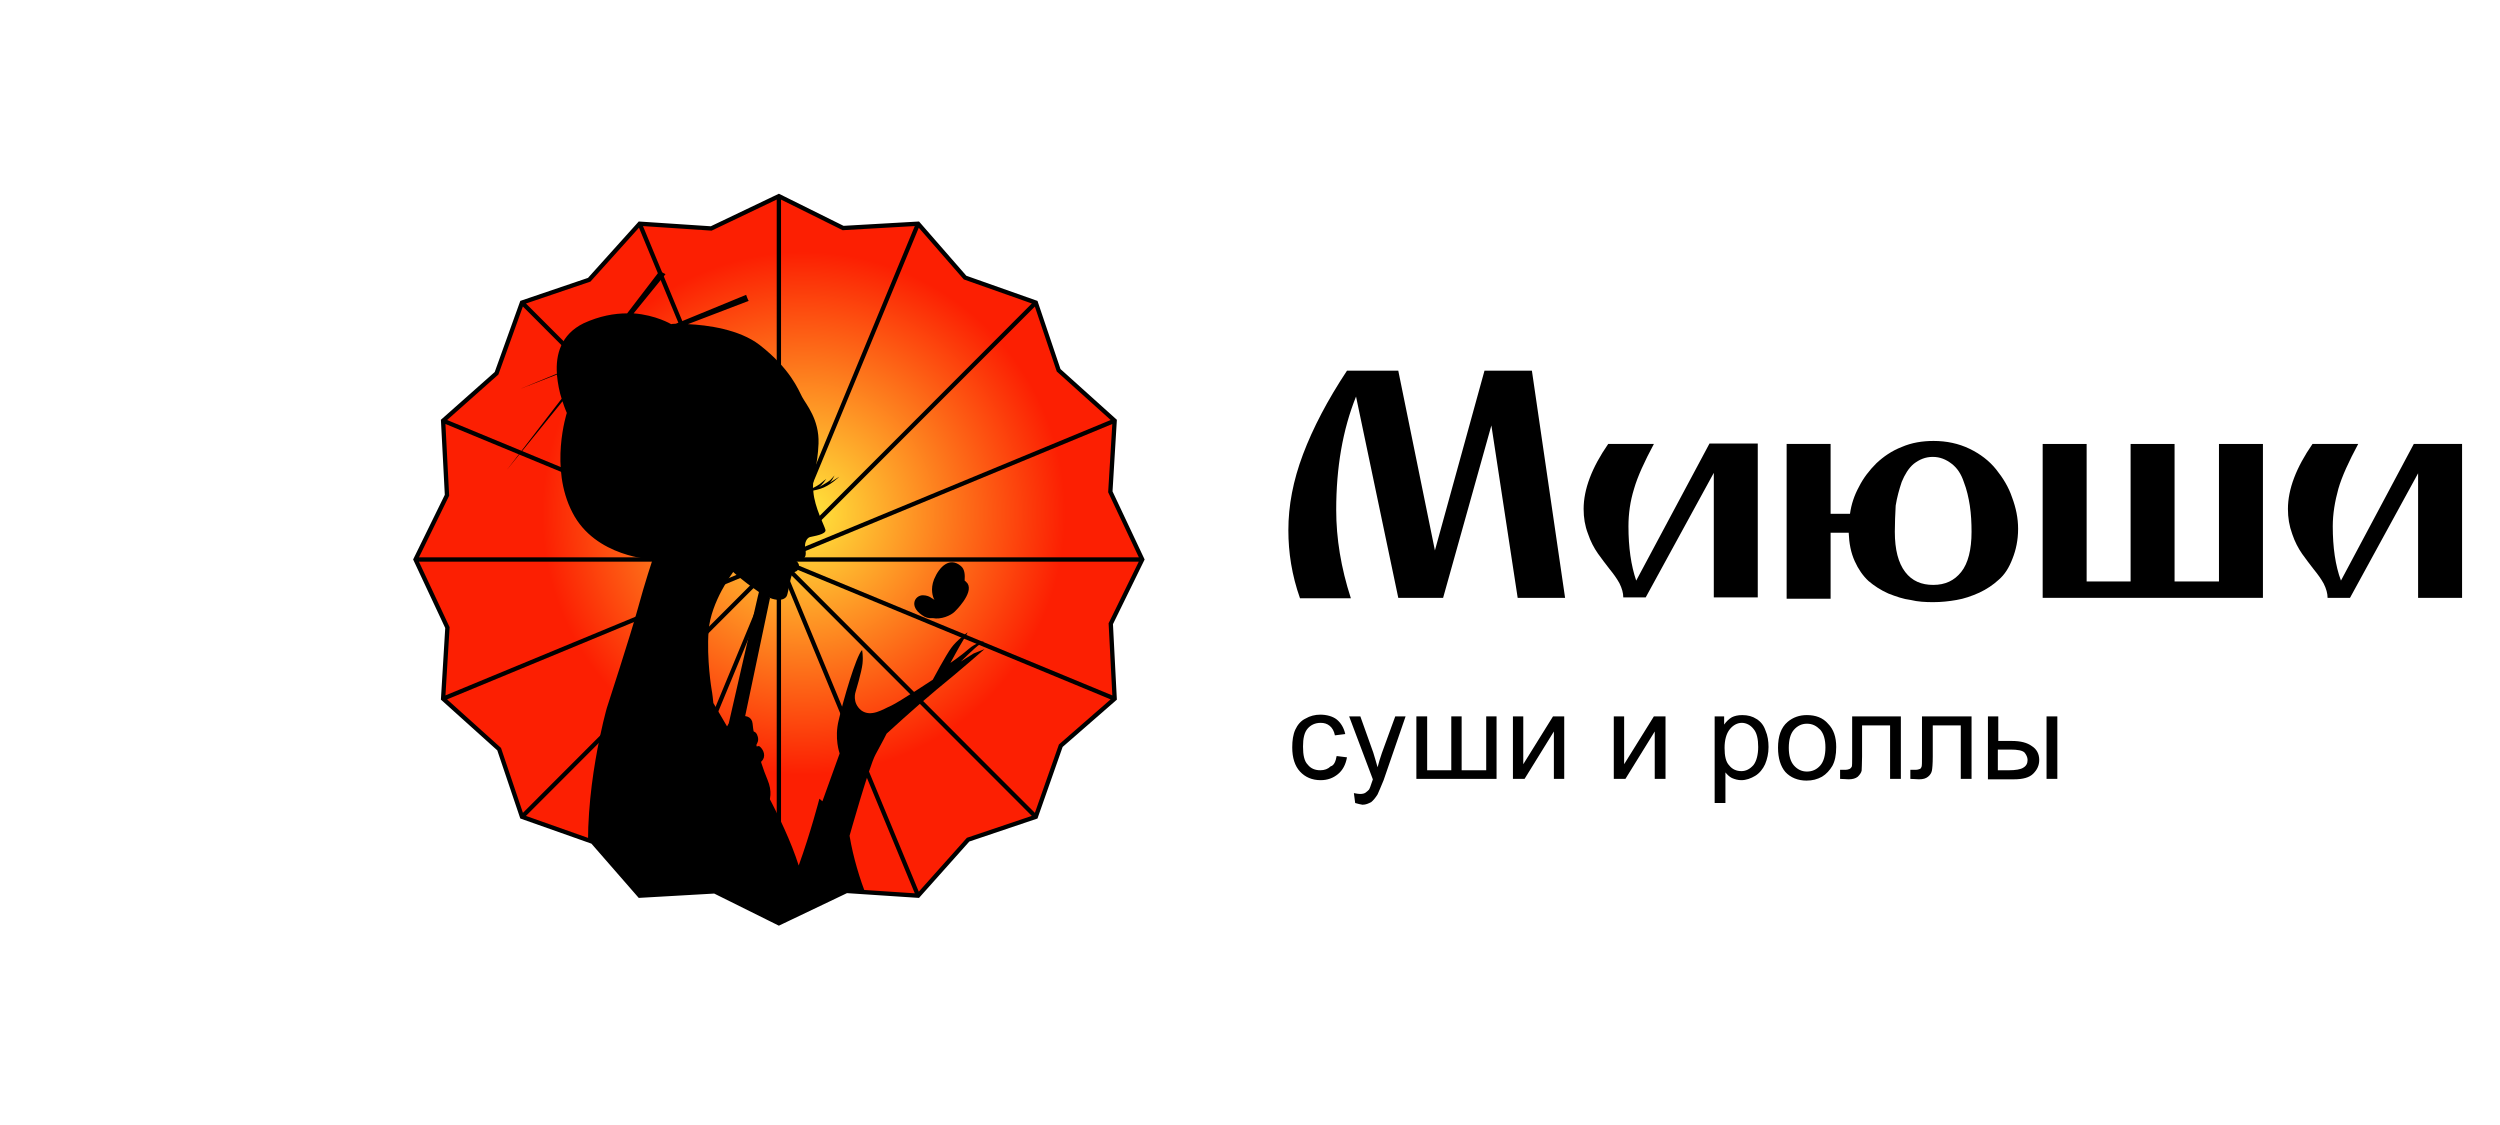 <svg version="1.1" id="Слой_1" xmlns="http://www.w3.org/2000/svg" xmlns:xlink="http://www.w3.org/1999/xlink" x="0" y="0" viewBox="0 0 580 261" xml:space="preserve"><style>.st3{stroke:#000}</style><g id="Слой_x0020_1"><g id="_612943824"><radialGradient id="SVGID_1_" cx="6661.478" cy="25648.943" r="1487.54" gradientTransform="matrix(-.024 .033 .033 .024 -500.088 -716.289)" gradientUnits="userSpaceOnUse"><stop offset="0" stop-color="#ffe93d"/><stop offset="1" stop-color="#fc1f02"/></radialGradient><path fill="url(#SVGID_1_)" d="M180.7 45.5L165 53l-16.6-1.1-11.7 13-15.6 5.3-5.9 16.4-12.4 11 .9 17.3-7.3 14.9 7.4 15.8-1 16.5 13 11.7 5.3 15.7 16.4 5.8 10.9 12.5 17.4-1 14.9 7.4 15.7-7.5 16.6 1.1 11.6-13 15.7-5.3 5.8-16.5 12.5-10.9-.9-17.4 7.3-14.9-7.4-15.7 1-16.5-13-11.7-5.3-15.7-16.4-5.8L213 51.9l-17.4 1z"/><defs><path id="SVGID_2_" d="M180.7 45.5L165 53l-16.6-1.1-11.7 13-15.6 5.3-5.9 16.4-12.4 11 .9 17.3-7.3 14.9 7.4 15.8-1 16.5 13 11.7 5.3 15.7 16.4 5.8 10.9 12.5 17.4-1 14.9 7.4 15.7-7.5 16.6 1.1 11.6-13 15.7-5.3 5.8-16.5 12.5-10.9-.9-17.4 7.3-14.9-7.4-15.7 1-16.5-13-11.7-5.3-15.7-16.4-5.8L213 51.9l-17.4 1z"/></defs><clipPath id="SVGID_3_"><use xlink:href="#SVGID_2_" overflow="visible"/></clipPath><g clip-path="url(#SVGID_3_)"><path id="_x31_" d="M140.8 164.2s5.6-17.2 7.2-23.1c1.6-5.9 3.4-11.3 3.4-11.3s-13.3-.5-18.6-10.9c-5.4-10.4-1.3-23.1-1.3-23.1s-.5-1.1-1-2.7L117.6 109l12.7-16.5c-.5-1.5-.9-3.5-1.1-5.6l-8.7 3.4 8.7-3.6c-.3-4.4.9-9.1 6.2-11.7 3.7-1.7 7.1-2.3 10.1-2.3l7.5-9.8 1.4.7-7.4 9.1c5.2.4 8.7 2.5 8.7 2.5s.4-.1 1.1-.1l16.3-6.7s.5 1.4.6 1.4l-14.1 5.4c4.5.2 11.9 1.2 16.6 4.8 7.2 5.6 9 10.4 9.9 12.1.9 1.7 4 5.2 3.8 10.8-.2 5.1-1.3 7.4-1.3 10.3.7-.3 1.3-.7 1.6-.9.7-.6 1.5-1.2 1.5-1.2s-1 1.5-1.7 1.9 2.1-1.1 2.7-1.7c.5-.5.9-1 .9-1s-.7 1.7-1.8 2.2c-1.1.6 2.9-1.9 2.9-1.9s-2.1 2.1-4.4 2.8c-.6.2-1.1.3-1.6.4v.3c.3 3.6 2.5 7.7 2.8 8.8.3 1.1-2.9 1.5-3.6 1.7s-1.3 1.3-1.1 2.5c.2 1.2.4 2.6-1.1 2.6H184s1.7.7 1.3 1.9c-.3 1.3-.7.7-1.4 1.5-.6.8-.9 3.8-1.3 5-.4 1.2-2.7 1.9-6.6-.8s-5.9-4.6-5.9-4.6-5.2 6.9-5.7 13.6c-.5 6.7.7 13.7.7 13.7s.2 1 .4 3.1c1.9 3.2 4.2 7.3 6 10 2.2 3.4 10.3 16.7 13.8 27.7 2.7-7.4 4.8-15.5 4.8-15.5l.7.6 4-11.1s-1.3-3.5-.2-7.8c1-4.4 4-14.8 5.4-16.2 0 0 .3 1.3.1 3.2-.2 1.9-1.6 6.5-1.6 6.5s-.9 2.5 1.3 4.3c2.3 1.7 5.1-.3 7-1.1 1.9-.9 9.6-6 9.6-6s3.1-5.8 4.3-7.4c1.2-1.7 3.8-3.6 3.8-3.6s-.5 1-1.2 2.1-2.8 5-2.8 5 2.5-1.7 4.2-3.2c1.7-1.5 3.5-1.8 3.5-1.8s.1.1-.9.7-4.4 4-4.4 4 2.3-1.5 3-1.9c.7-.3 2.5-1 2.5-1s-5.7 5-11 9.3c-5.3 4.4-11.7 10.3-11.7 10.3s-1 2-2.6 4.9c-1.5 2.8-6 18.8-6 18.8 3.6 21.2 16.1 30.6 14 63.2l-52-5.8c-4.8-.1-9.8-.4-12.9-1.5-2.1-.7-3.4-1.8-3.2-3.4.7-7.2-4.9-25.7-6.3-44.3-1.6-18.1 4.1-37.9 4.1-37.9zm80.7-22.3c-.9.9-3.2 1.9-5.1 1.5-.9.1-1.7-.1-2.5-.7-3.1-2.1-1.6-4.6.2-4.6.9 0 1.6.3 2.1.7.2.1.4.2.6.4-.4-.7-1-2.5-.1-4.8 1.3-3.1 3.7-5.2 6.2-3.1.9.7 1 2 .9 3.4.3.2.5.5.7.7 1.4 2.3-3 6.5-3 6.5z"/></g><path d="M180.7 45.5L165 53l-16.6-1.1-11.7 13-15.6 5.3-5.9 16.4-12.4 11 .9 17.3-7.3 14.9 7.4 15.8-1 16.5 13 11.7 5.3 15.7 16.4 5.8 10.9 12.5 17.4-1 14.9 7.4 15.7-7.5 16.6 1.1 11.6-13 15.7-5.3 5.8-16.5 12.5-10.9-.9-17.4 7.3-14.9-7.4-15.7 1-16.5-13-11.7-5.3-15.7-16.4-5.8L213 51.9l-17.4 1zm32.3 6.4l-64.6 155.9m32.3-162.3v168.7M148.4 51.9L213 207.8M121.1 70.2l119.2 119.3M102.8 97.6l155.8 64.5M96.4 129.8H265m-162.2 32.3l155.8-64.5m-137.5 91.9L240.3 70.2" stroke="#000" fill="none"/><path class="st3" d="M174.2 192.7c2-4.2 5.5-6.6 3.4-11.6s-3.3-10.7-3.5-13.2c-.2-2.5-5-1.1-5.4 2.1-.4 3.2-1.3 5.9-1.8 7.4s-1.4 7 0 9.2c1.5 2.2 7.3 6.1 7.3 6.1z"/><path class="st3" d="M176.6 137.3l-.3 1.2-8.7 38 2.5.4 8-38z"/><path d="M173.9 169.8c.4-.1 1.5-.5 1.9 1.1.5 1.7-1.2 2.7-1.2 2.7s1.2-.6 1.5-.5c.3.1 1.5 1.3 1.1 2.7-.5 1.4-1.9 1.5-1.5 1.3.4-.1-4.2-1-4.2-1l2.4-6.3z"/></g><path d="M298.9 123c0-5.7 1.1-11.5 3.4-17.6S308 92.8 312.5 86h11.9l8.5 41.7L344.4 86h11l7.7 52.7h-11l-6.1-40-11.2 40h-10.4L314.6 92c-3.1 7.7-4.6 16.5-4.6 26.3 0 6.6 1.1 13.4 3.4 20.5h-11.8c-1.9-5.4-2.7-10.6-2.7-15.8z"/><path id="_x31__1_" d="M367.4 118.1c0-4.6 1.9-9.6 5.7-15.1h10.6c-2.2 4.1-3.8 7.6-4.6 10.4-.9 2.9-1.3 5.8-1.3 8.7 0 4.9.6 9.1 1.8 12.6l17-31.8h11.2v35.7h-10.2v-28.9l-15.8 28.9h-5.2c0-1-.3-2.1-.9-3.3-.6-1.1-1.4-2.2-2.3-3.3s-1.8-2.4-2.7-3.6c-.9-1.3-1.7-2.8-2.3-4.6-.7-1.8-1-3.7-1-5.7z"/><path id="_x32_" d="M414.5 138.7V103h10.2v16.2h4.5c.3-2.2 1-4.3 2.1-6.3 1-2 2.4-3.8 4-5.4 1.7-1.6 3.6-2.9 5.9-3.8 2.3-1 4.8-1.4 7.4-1.4 3 0 5.8.6 8.3 1.8 2.5 1.2 4.6 2.8 6.2 4.8s2.9 4.1 3.7 6.5c.9 2.4 1.4 4.8 1.4 7.3 0 2.6-.5 4.9-1.3 6.9-.8 2.1-1.8 3.7-3.2 4.9-1.3 1.2-2.8 2.2-4.5 3-1.8.8-3.5 1.4-5.3 1.7-1.7.3-3.5.5-5.4.5-1.8 0-3.6-.1-5.2-.5-1.7-.2-3.4-.8-5.2-1.5-1.8-.8-3.3-1.8-4.6-2.9-1.3-1.2-2.4-2.8-3.2-4.6-.9-2-1.3-4.1-1.4-6.6h-4.2v15.3h-10.2v-.2zm25.1-15.3c0 4.1.8 7.2 2.4 9.3 1.6 2.1 3.8 3 6.5 3 2.8 0 4.9-1 6.5-3s2.4-5.2 2.4-9.3c0-2.1-.1-4.1-.4-6.1-.3-1.9-.7-3.7-1.4-5.5-.6-1.8-1.5-3.2-2.8-4.2s-2.7-1.6-4.4-1.6c-1.7 0-3.1.6-4.4 1.6-1.2 1-2.1 2.5-2.8 4.2-.6 1.8-1.1 3.6-1.4 5.5-.1 2-.2 4-.2 6.1z"/><path id="_x33_" d="M473.9 138.7V103h10.2v31.9h10.2V103h10.2v31.9h10.3V103H525v35.7z"/><path id="_x34_" d="M530.8 118.1c0-4.6 1.9-9.6 5.7-15.1h10.6c-2.2 4.1-3.8 7.6-4.6 10.4-.8 2.9-1.3 5.8-1.3 8.7 0 4.9.6 9.1 1.9 12.6L560 103h11.2v35.7H561v-28.9l-15.8 28.9H540c0-1-.3-2.1-.9-3.3-.6-1.1-1.4-2.2-2.3-3.3-.9-1.1-1.8-2.4-2.7-3.6-.9-1.3-1.7-2.8-2.3-4.6-.7-1.9-1-3.8-1-5.8z"/><path d="M310.1 175.4l2.4.3c-.3 1.7-1 3-2.1 3.9s-2.4 1.4-4 1.4c-2 0-3.6-.7-4.8-2-1.2-1.3-1.8-3.2-1.8-5.6 0-1.6.2-3 .7-4.1s1.3-2.1 2.4-2.6c1-.6 2.2-.9 3.4-.9 1.5 0 2.9.4 3.8 1.1 1 .8 1.7 2 2 3.4l-2.4.3c-.2-1-.6-1.7-1.2-2.2s-1.3-.7-2.1-.7c-1.3 0-2.3.5-3 1.3-.8.9-1.1 2.3-1.1 4.2 0 2 .3 3.4 1.1 4.2.7.9 1.7 1.3 2.9 1.3 1 0 1.8-.3 2.4-.9.8-.2 1.2-1.2 1.4-2.4z"/><path id="_x31__2_" d="M314.4 186.3l-.3-2.3c.6.1 1 .2 1.4.2.6 0 1-.1 1.3-.3s.6-.5.8-.7c.2-.3.4-.9.7-1.8.1-.2.1-.3.2-.6l-5.5-14.6h2.6l3 8.4c.3 1.1.7 2.2 1 3.4.3-1.1.6-2.2 1-3.3l3.1-8.5h2.4L321 181c-.6 1.5-1.1 2.6-1.4 3.3-.5.8-1 1.4-1.5 1.8-.6.3-1.2.6-2 .6-.5-.1-1.1-.2-1.7-.4z"/><path id="_x32__1_" d="M328.6 166.2h2.5v12.5h5.6v-12.5h2.4v12.5h5.7v-12.5h2.4v14.5h-18.6z"/><path id="_x33__1_" d="M351 166.2h2.4v11.1l6.9-11.1h2.6v14.5h-2.4v-11l-6.8 11H351z"/><path id="_x34__1_" d="M374.4 166.2h2.4v11.1l6.9-11.1h2.7v14.5h-2.5v-11l-6.8 11h-2.7z"/><path id="_x35__1_" d="M397.8 186.3v-20.1h2.2v1.9c.5-.7 1.1-1.3 1.8-1.7.6-.3 1.4-.5 2.4-.5 1.3 0 2.4.3 3.3.9 1 .6 1.7 1.5 2.1 2.7.5 1.1.7 2.5.7 3.8 0 1.5-.3 2.8-.8 4-.5 1.1-1.3 2.1-2.3 2.7-1 .6-2.1 1-3.2 1-.8 0-1.5-.2-2.2-.5-.6-.3-1.1-.8-1.5-1.3v7.1h-2.5zm2.3-12.8c0 1.9.3 3.3 1.1 4.1.7.9 1.7 1.3 2.8 1.3s2-.5 2.8-1.4c.7-.9 1.1-2.4 1.1-4.2s-.3-3.3-1.1-4.2c-.7-.9-1.7-1.4-2.7-1.4s-2 .5-2.8 1.5-1.2 2.5-1.2 4.3z"/><path id="_x36__1_" d="M412.5 173.5c0-2.7.7-4.7 2.2-6 1.3-1.1 2.8-1.6 4.5-1.6 2 0 3.7.6 4.9 2 1.3 1.3 1.9 3.1 1.9 5.4 0 1.9-.3 3.3-.9 4.4-.6 1-1.4 1.9-2.4 2.5-1.1.6-2.2.9-3.6.9-2 0-3.7-.7-4.9-2-1.1-1.3-1.7-3.2-1.7-5.6zm2.5 0c0 1.8.4 3.2 1.2 4.1s1.8 1.4 3 1.4c1.3 0 2.3-.5 3.1-1.4s1.2-2.4 1.2-4.2-.4-3.2-1.2-4.1c-.9-.9-1.8-1.4-3.1-1.4-1.2 0-2.2.5-3 1.4s-1.2 2.3-1.2 4.2z"/><path id="_x37__1_" d="M429.5 166.2H441v14.5h-2.5v-12.4H432v7.2c0 1.7-.1 2.8-.1 3.3-.1.5-.5 1-.9 1.4-.5.4-1.2.6-2.1.6-.6 0-1.3-.1-2-.1v-2.1h1.1c.5 0 .9-.1 1.1-.2.2-.1.3-.2.5-.5.1-.2.1-1 .1-2.2v-9.5h-.2z"/><path id="_x38__1_" d="M445.9 166.2h11.5v14.5h-2.5v-12.4h-6.5v7.2c0 1.7-.1 2.8-.2 3.3s-.4 1-.9 1.4-1.1.6-2.1.6c-.6 0-1.2-.1-2-.1v-2.1h1.1c.5 0 .9-.1 1.1-.2.2-.1.3-.2.4-.5s.1-1 .1-2.2v-9.5z"/><path id="_x39_" d="M474.8 166.2h2.5v14.5h-2.5v-14.5zm-13.7 0h2.5v5.7h3.1c2.1 0 3.6.4 4.7 1.2 1.1.7 1.7 1.8 1.7 3.2 0 1.3-.5 2.3-1.4 3.2s-2.4 1.3-4.4 1.3h-6.1v-14.6h-.1zm2.4 12.5h2.6c1.5 0 2.7-.2 3.3-.6.7-.4 1-1 1-1.8 0-.6-.3-1.2-.7-1.7-.5-.5-1.6-.7-3.3-.7h-2.9v4.8z"/></g></svg>